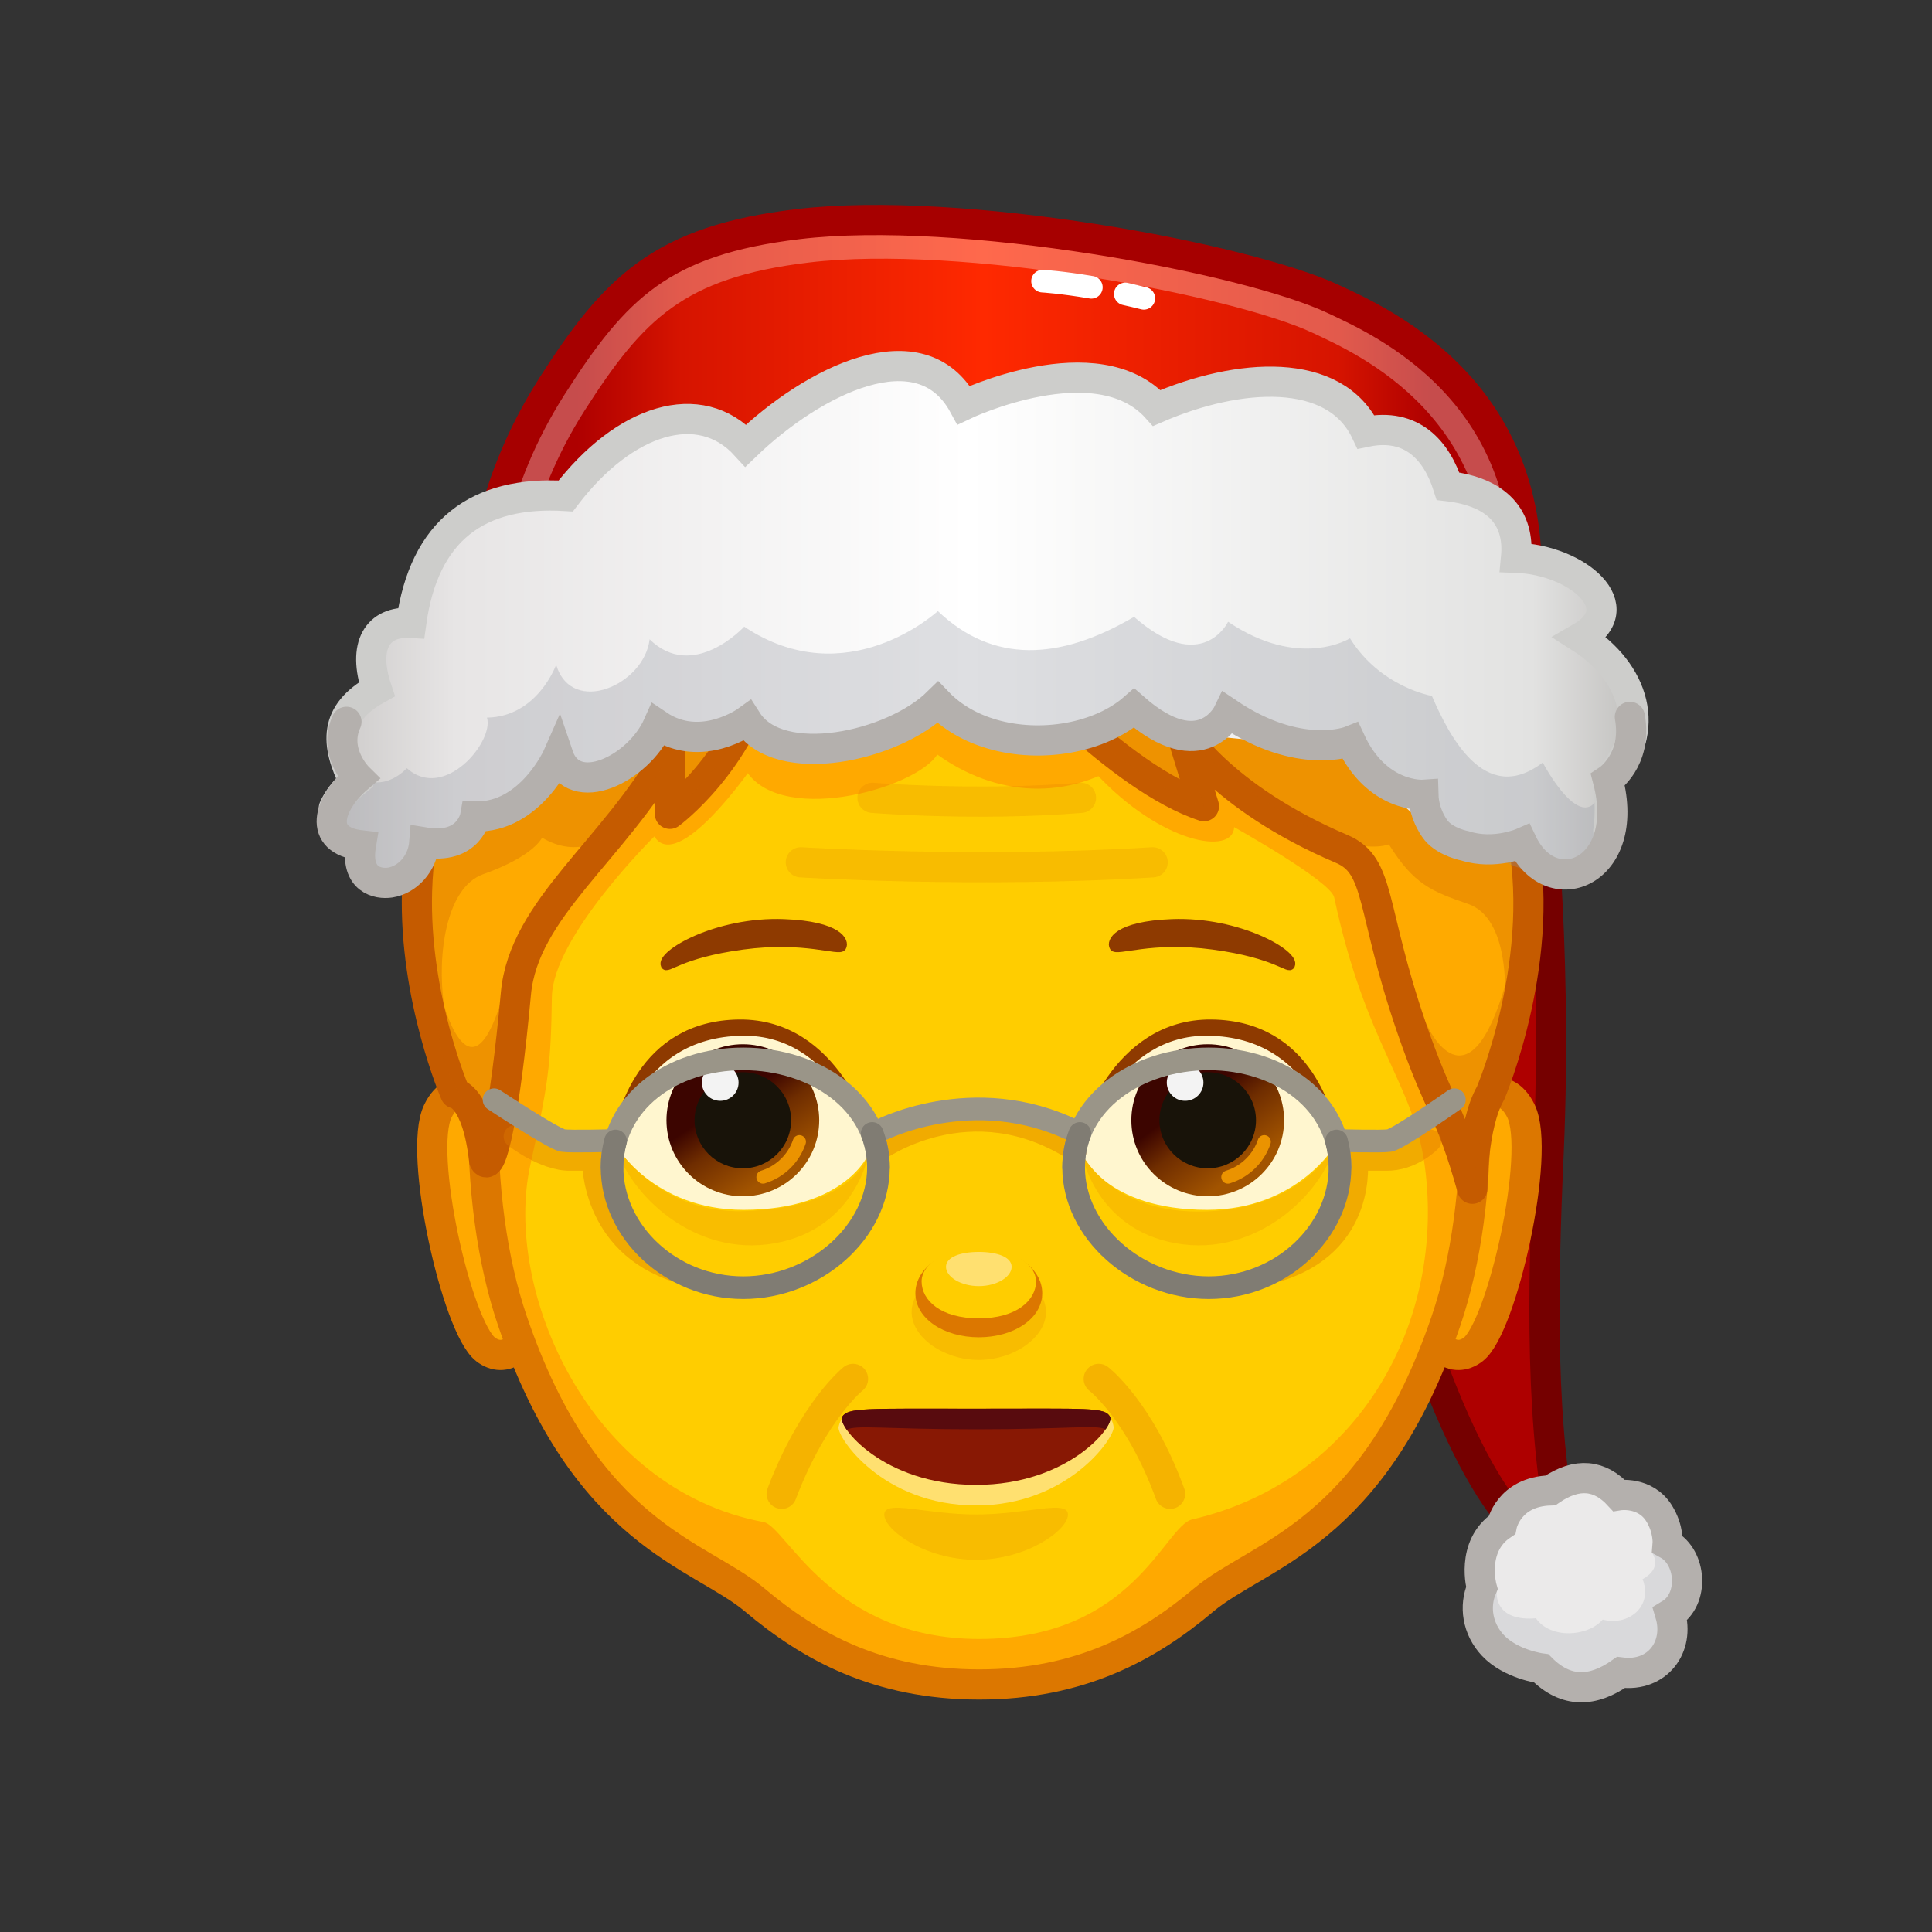 <svg xmlns="http://www.w3.org/2000/svg" viewBox="0 0 512 512" width="512" height="512" style="width: 100%; height: 100%; transform: translate3d(0,0,0);" preserveAspectRatio="xMidYMid meet"><rect x="0" y="0" width="512" height="512" fill="#333333" stroke="none"/><defs><clipPath id="__lottie_element_9924"><rect width="512" height="512" x="0" y="0"></rect></clipPath><linearGradient id="__lottie_element_9933" spreadMethod="pad" gradientUnits="userSpaceOnUse" x1="-131" y1="-149" x2="145.272" y2="-149"><stop offset="9%" stop-color="rgb(174,0,0)"></stop><stop offset="19%" stop-color="rgb(214,20,0)"></stop><stop offset="48%" stop-color="rgb(255,41,0)"></stop><stop offset="82%" stop-color="rgb(214,20,0)"></stop><stop offset="91%" stop-color="rgb(174,0,0)"></stop></linearGradient><linearGradient id="__lottie_element_9934" spreadMethod="pad" gradientUnits="userSpaceOnUse" x1="-169" y1="-89" x2="170.984" y2="-89"><stop offset="0%" stop-color="rgb(206,204,203)"></stop><stop offset="9%" stop-color="rgb(231,229,229)"></stop><stop offset="49%" stop-color="rgb(255,255,255)"></stop><stop offset="93%" stop-color="rgb(226,226,225)"></stop><stop offset="100%" stop-color="rgb(198,197,195)"></stop></linearGradient><linearGradient id="__lottie_element_9941" spreadMethod="pad" gradientUnits="userSpaceOnUse" x1="-60.534" y1="35" x2="-48.227" y2="53.731"><stop offset="0%" stop-color="rgb(60,5,0)"></stop><stop offset="38%" stop-color="rgb(111,45,0)"></stop><stop offset="100%" stop-color="rgb(162,84,0)"></stop></linearGradient><linearGradient id="__lottie_element_9942" spreadMethod="pad" gradientUnits="userSpaceOnUse" x1="62.841" y1="34.125" x2="76.148" y2="52.356"><stop offset="0%" stop-color="rgb(60,5,0)"></stop><stop offset="38%" stop-color="rgb(111,45,0)"></stop><stop offset="100%" stop-color="rgb(162,84,0)"></stop></linearGradient></defs><g clip-path="url(#__lottie_element_9924)"><g style="display: block;" transform="matrix(1,0,0,1,260.678,268.353)" opacity="1"><g opacity="1" transform="matrix(1,0,0,1,0,0)"><path fill="rgb(174,0,0)" fill-opacity="1" d=" M146.414,-66.715 C146.414,-66.715 152.258,-20.074 149.715,37.368 C148.132,73.13 147.287,110.969 154.258,141.75 C154.258,141.75 142.25,147 125.025,108.627 C106.083,66.428 93.689,1.456 102.541,-38.035 C111.393,-77.526 146.414,-66.715 146.414,-66.715z"></path><path stroke-linecap="round" stroke-linejoin="round" fill-opacity="0" stroke="rgb(117,0,0)" stroke-opacity="1" stroke-width="8" d=" M146.414,-66.715 C146.414,-66.715 152.258,-20.074 149.715,37.368 C148.132,73.13 147.287,110.969 154.258,141.75 C154.258,141.75 142.25,147 125.025,108.627 C106.083,66.428 93.689,1.456 102.541,-38.035 C111.393,-77.526 146.414,-66.715 146.414,-66.715z"></path></g></g><g style="display: block;" transform="matrix(1,0,0,1,260.678,268.353)" opacity="1"><g opacity="1" transform="matrix(1,0,0,1,0,0)"><path fill="rgb(235,234,234)" fill-opacity="1" d=" M162.477,122.536 C178.833,125.5 187.582,138.098 186.513,151.966 C185.444,165.834 176.562,177.521 156.531,177.661 C136.5,177.801 126.167,159.834 131.983,143.45 C135.268,134.198 146.121,119.572 162.477,122.536z"></path></g><g opacity="0.2" transform="matrix(1,0,0,1,0,0)"><path fill="rgb(144,148,158)" fill-opacity="1" d=" M131.532,146.148 C131.792,149.598 135.952,152.828 135.952,152.828 C135.373,162.089 146.332,160.488 146.332,160.488 C150.25,166.083 160.083,165.416 164.072,160.848 C170.583,162.666 177.5,157.583 174.622,150.138 C174.622,150.138 179.958,147.572 177.192,143.278 C177.192,143.278 179.822,134.208 179.822,134.208 C209,189.625 114.25,188 131.532,146.148z"></path></g><g opacity="1" transform="matrix(1,0,0,1,0,0)"><path stroke-linecap="butt" stroke-linejoin="miter" fill-opacity="0" stroke-miterlimit="10" stroke="rgb(180,176,173)" stroke-opacity="1" stroke-width="8" d=" M150.189,126.622 C157.365,121.709 163.331,122.509 168.322,127.912 C168.322,127.912 175.311,126.76 179.012,132.718 C181.609,136.899 181.261,140.889 181.261,140.889 C187.625,144.375 188.375,155.482 181.935,159.382 C184.5,168 178.625,176.125 168.896,174.865 C161.474,180.106 154.384,180.425 147.763,173.79 C147.763,173.79 139.697,172.752 134.949,167.694 C130.763,163.235 130.003,157.238 132.026,152.499 C132.026,152.499 128.901,141.472 137.334,135.794 C137.334,135.794 139.078,126.954 150.189,126.622z"></path></g></g><g style="display: block;" transform="matrix(1,0,0,1,254.178,255.853)" opacity="1"><g opacity="1" transform="matrix(1,0,0,1,0,0)"><path fill="rgb(255,169,0)" fill-opacity="1" d=" M-125.999,35.899 C-125.999,35.899 -133.603,29.304 -138.137,38.6 C-143.538,49.672 -133.088,95.864 -125.508,101.738 C-115.406,109.565 -101.244,86.29 -125.999,35.899z"></path><path stroke-linecap="round" stroke-linejoin="round" fill-opacity="0" stroke="rgb(220,119,0)" stroke-opacity="1" stroke-width="8" d=" M-125.999,35.899 C-125.999,35.899 -133.603,29.304 -138.137,38.6 C-143.538,49.672 -133.088,95.864 -125.508,101.738 C-115.406,109.565 -101.244,86.29 -125.999,35.899z"></path></g><g opacity="1" transform="matrix(1,0,0,1,0,0)"><path fill="rgb(255,169,0)" fill-opacity="1" d=" M136.762,35.899 C136.762,35.899 144.367,29.304 148.901,38.6 C154.302,49.672 143.851,95.864 136.271,101.738 C126.169,109.565 112.007,86.29 136.762,35.899z"></path><path stroke-linecap="round" stroke-linejoin="round" fill-opacity="0" stroke="rgb(220,119,0)" stroke-opacity="1" stroke-width="8" d=" M136.762,35.899 C136.762,35.899 144.367,29.304 148.901,38.6 C154.302,49.672 143.851,95.864 136.271,101.738 C126.169,109.565 112.007,86.29 136.762,35.899z"></path></g></g><g style="display: block;" transform="matrix(1,0,0,1,254.178,255.853)" opacity="1"><g opacity="1" transform="matrix(1,0,0,1,0,0)"><path fill="rgb(255,205,0)" fill-opacity="1" d=" M5.321,-105.935 C-123.355,-105.935 -139.381,32.388 -118.429,94.061 C-99.053,151.095 -68.686,155.898 -54.136,168.175 C-39.586,180.452 -21.49,190.546 5.321,190.546 C32.132,190.546 50.229,180.452 64.779,168.175 C79.329,155.898 109.695,151.095 129.071,94.061 C150.023,32.388 133.997,-105.935 5.321,-105.935z"></path></g><g opacity="1" transform="matrix(1,0,0,1,0,0)"><path fill="rgb(255,169,0)" fill-opacity="1" d=" M47.494,-100.158 C36.844,-102.012 17.603,-70.99 36.243,-50.881 C53.435,-32.333 72.572,-29.026 72.886,-36.654 C72.886,-36.654 98.483,-22.349 99.395,-18.048 C107.671,20.975 120.342,31.07 123.364,52.872 C129.074,94.062 106.285,136.444 61.757,146.813 C54.382,148.53 46.3,178.489 5.321,178.489 C-33.877,178.489 -45.822,148.629 -51.812,147.509 C-98.338,138.813 -120.906,85.74 -113.636,52.872 C-108.883,31.381 -108.189,26.705 -107.926,8.362 C-107.696,-7.63 -80.766,-34.188 -80.766,-34.188 C-74.583,-24.202 -55.14,-52.164 -55.14,-52.164 C-25.589,-66.285 -25.696,-82.737 -37.096,-100.078 C-126.736,-73.148 -136.816,39.962 -118.426,94.062 C-99.056,151.092 -68.686,155.902 -54.136,168.172 C-39.586,180.452 -21.486,190.542 5.324,190.542 C32.134,190.542 50.224,180.452 64.774,168.172 C79.324,155.902 109.694,151.092 129.074,94.062 C147.474,39.912 137.354,-73.358 47.494,-100.158z"></path></g><g opacity="1" transform="matrix(1,0,0,1,0,0)"><path fill="rgb(255,169,0)" fill-opacity="1" d=" M121.464,-38.338 C118.684,-38.248 110.094,-38.958 103.424,-49.668 C103.424,-49.668 90.114,-41.258 71.134,-54.048 C69.444,-50.528 63.224,-40.438 46.204,-55.368 C28.465,-42.777 9.209,-45.149 -5.786,-55.898 C-11.66,-46.625 -48.909,-36.456 -57.116,-52.758 C-57.116,-52.758 -68.486,-43.198 -79.926,-50.898 C-79.926,-50.898 -89.785,-34.125 -111.776,-36.168 C-104.785,-120.897 57.882,-159 121.464,-38.338z"></path></g><g opacity="1" transform="matrix(1,0,0,1,0,0)"><path stroke-linecap="round" stroke-linejoin="round" fill-opacity="0" stroke="rgb(220,119,0)" stroke-opacity="1" stroke-width="8" d=" M5.321,-105.935 C-123.355,-105.935 -139.381,32.388 -118.429,94.061 C-99.053,151.095 -68.686,155.898 -54.136,168.175 C-39.586,180.452 -21.49,190.546 5.321,190.546 C32.132,190.546 50.229,180.452 64.779,168.175 C79.329,155.898 109.695,151.095 129.071,94.061 C150.023,32.388 133.997,-105.935 5.321,-105.935z"></path></g><g opacity="0.2" transform="matrix(1,0,0,1,0,0)"><path stroke-linecap="round" stroke-linejoin="round" fill-opacity="0" stroke="rgb(220,119,0)" stroke-opacity="1" stroke-width="8" d=" M-41.951,-27.332 C-41.951,-27.332 4.669,-24.422 51.289,-27.332"></path></g><g opacity="0.2" transform="matrix(1,0,0,1,0,0)"><path stroke-linecap="round" stroke-linejoin="round" fill-opacity="0" stroke="rgb(220,119,0)" stroke-opacity="1" stroke-width="8" d=" M-22.952,-44.423 C-22.952,-44.423 4.669,-42.164 32.289,-44.423"></path></g></g><g style="display: block;" transform="matrix(1,0,0,1,254.049,256.649)" opacity="1"><g opacity="0.2" transform="matrix(1,0,0,1,0,0)"><path fill="rgb(220,119,0)" fill-opacity="1" d=" M23.151,91.057 C23.151,97.774 14.628,103.747 5.346,103.747 C-3.936,103.747 -12.46,97.774 -12.46,91.057 C-12.46,84.34 -3.936,78.181 5.346,78.181 C14.628,78.181 23.151,84.34 23.151,91.057z"></path></g><g opacity="1" transform="matrix(1,0,0,1,0,0)"><path fill="rgb(220,119,0)" fill-opacity="1" d=" M22.151,86.057 C22.151,92.774 14.628,97.747 5.346,97.747 C-3.936,97.747 -11.46,92.774 -11.46,86.057 C-11.46,79.34 -3.936,74.181 5.346,74.181 C14.628,74.181 22.151,79.34 22.151,86.057z"></path></g><g opacity="1" transform="matrix(1,0,0,1,0,0)"><path fill="rgb(255,205,0)" fill-opacity="1" d=" M20.503,82.946 C20.503,87.947 15.34,92.727 5.346,92.727 C-4.784,92.727 -9.812,87.947 -9.812,82.946 C-9.812,77.945 -2.683,73.985 5.346,73.985 C13.375,73.985 20.503,77.945 20.503,82.946z"></path></g><g opacity="1" transform="matrix(1,0,0,1,0,0)"><path fill="rgb(255,224,112)" fill-opacity="1" d=" M14.042,79.079 C14.042,81.711 10.149,84.187 5.346,84.187 C0.543,84.187 -3.351,81.711 -3.351,79.079 C-3.351,76.447 0.543,75.126 5.346,75.126 C10.149,75.126 14.042,76.447 14.042,79.079z"></path></g></g><g style="display: block;" transform="matrix(1,0,0,1,254.178,255.853)" opacity="1"><g opacity="1" transform="matrix(1,0,0,1,0,0)"><path fill="rgb(255,170,0)" fill-opacity="1" d=" M-125.861,51.713 C-123.976,55.182 -120.419,39.549 -117.458,7.432 C-115.381,-15.096 -91.529,-30.399 -76.652,-56.753 C-76.652,-56.753 -76.652,-40.176 -76.652,-40.176 C-76.652,-40.176 -58.074,-53.778 -51.698,-78.857 C-51.698,-78.857 -26.181,-89.601 13.424,-82.117 C13.424,-82.117 42.115,-49.684 64.88,-42.2 C64.88,-42.2 58.643,-62.47 58.643,-62.47 C58.643,-62.47 68.803,-44.756 101.433,-30.858 C111.799,-26.443 108.967,-15.253 119.894,16.493 C127.593,38.862 129.889,37.373 135.998,59.18 C135.998,59.18 135.954,42.306 140.845,33.829 C140.845,33.829 156.463,-2.79 148.729,-36.555 C123.315,-147.5 -139.628,-156.967 -143.658,-19.741 C-144.488,8.525 -133.518,33.924 -133.518,33.924 C-133.518,33.924 -127.766,34.617 -125.861,51.713z"></path><path stroke-linecap="round" stroke-linejoin="round" fill-opacity="0" stroke="rgb(197,91,0)" stroke-opacity="1" stroke-width="8" d=" M-125.861,51.713 C-123.976,55.182 -120.419,39.549 -117.458,7.432 C-115.381,-15.096 -91.529,-30.399 -76.652,-56.753 C-76.652,-56.753 -76.652,-40.176 -76.652,-40.176 C-76.652,-40.176 -58.074,-53.778 -51.698,-78.857 C-51.698,-78.857 -26.181,-89.601 13.424,-82.117 C13.424,-82.117 42.115,-49.684 64.88,-42.2 C64.88,-42.2 58.643,-62.47 58.643,-62.47 C58.643,-62.47 68.803,-44.756 101.433,-30.858 C111.799,-26.443 108.967,-15.253 119.894,16.493 C127.593,38.862 129.889,37.373 135.998,59.18 C135.998,59.18 135.954,42.306 140.845,33.829 C140.845,33.829 156.463,-2.79 148.729,-36.555 C123.315,-147.5 -139.628,-156.967 -143.658,-19.741 C-144.488,8.525 -133.518,33.924 -133.518,33.924 C-133.518,33.924 -127.766,34.617 -125.861,51.713z"></path></g><g opacity="0.3" transform="matrix(1,0,0,1,0,0)"><path fill="rgb(197,91,0)" fill-opacity="1" d=" M-125.866,51.712 C-127.766,34.612 -141.534,28.667 -137.102,8.602 C-137.102,8.602 -129.961,37.059 -121.466,9.782 C-121.466,9.782 -124.166,54.842 -125.866,51.712z"></path></g><g opacity="0.3" transform="matrix(1,0,0,1,0,0)"><path fill="rgb(197,91,0)" fill-opacity="1" d=" M135.994,59.172 C124.533,41.591 121.679,16.444 124.125,16.078 C124.125,16.078 134.888,39.821 144.962,4.384 C145.896,1.097 135.994,58.642 135.994,59.172z"></path></g><g opacity="0.3" transform="matrix(1,0,0,1,0,0)"><path fill="rgb(197,91,0)" fill-opacity="1" d=" M144.644,8.602 C144.634,8.072 145.996,-12.485 134.884,-16.298 C125.205,-19.619 120.485,-21.497 113.896,-32.072 C98.591,-27.332 66.6,-53.018 58.654,-62.448 C58.654,-62.448 64.884,-42.198 64.884,-42.198 C42.114,-49.688 13.424,-82.118 13.424,-82.118 C-26.186,-89.598 -51.696,-78.858 -51.696,-78.858 C-58.076,-53.778 -76.656,-40.178 -76.656,-40.178 C-76.656,-40.178 -76.656,-56.758 -76.656,-56.758 C-79.406,-51.888 -91.632,-22.75 -110.536,-33.858 C-110.536,-33.858 -112.587,-28.999 -126.146,-24.168 C-135.879,-20.701 -138.473,-2.921 -136.48,10.75 C-158.284,-44.423 -125.396,-120.898 -8.856,-120.898 C107.684,-120.898 163.715,-60.5 144.644,8.602z"></path></g></g><g style="display: block;" transform="matrix(1,0,0,1,253.832,257.059)" opacity="1"><g opacity="1" transform="matrix(1,0,0,1,0,0)"><path fill="rgb(255,246,207)" fill-opacity="1" d=" M-23.609,48.688 C-23.609,48.688 -28.526,16.075 -55.107,16.078 C-79.908,16.08 -90.818,39.683 -90.818,46.309 C-90.818,46.309 -80.837,63.585 -56.76,63.564 C-29.634,63.54 -23.609,48.688 -23.609,48.688z"></path></g><g opacity="1" transform="matrix(1,0,0,1,0,0)"><g opacity="1" transform="matrix(1,0,0,1,0,0)"><path fill="url(#__lottie_element_9941)" fill-opacity="1" d=" M-36.732,39.821 C-36.732,50.948 -45.794,59.967 -56.972,59.967 C-68.15,59.967 -77.212,50.948 -77.212,39.821 C-77.212,28.695 -68.15,19.674 -56.972,19.674 C-45.794,19.674 -36.732,28.695 -36.732,39.821z"></path></g><g opacity="1" transform="matrix(1,0,0,1,0,0)"><path fill="rgb(24,19,9)" fill-opacity="1" d=" M-44.18,39.821 C-44.18,46.853 -49.907,52.553 -56.972,52.553 C-64.037,52.553 -69.764,46.853 -69.764,39.821 C-69.764,32.789 -64.037,27.088 -56.972,27.088 C-49.907,27.088 -44.18,32.789 -44.18,39.821z"></path></g><g opacity="1" transform="matrix(1,0,0,1,0,0)"><path fill="rgb(243,243,243)" fill-opacity="1" d=" M-58.106,29.836 C-58.106,32.506 -60.28,34.671 -62.963,34.671 C-65.646,34.671 -67.821,32.506 -67.821,29.836 C-67.821,27.165 -65.646,25.001 -62.963,25.001 C-60.28,25.001 -58.106,27.165 -58.106,29.836z"></path></g><g opacity="1" transform="matrix(1,0,0,1,0,0)"><path stroke-linecap="round" stroke-linejoin="round" fill-opacity="0" stroke="rgb(235,147,0)" stroke-opacity="1" stroke-width="3.5" d=" M-41.995,45.512 C-43.499,49.974 -47.098,53.48 -51.629,54.871"></path></g></g><g opacity="1" transform="matrix(1,0,0,1,0,0)"><path fill="rgb(249,189,0)" fill-opacity="1" d=" M-23.609,48.688 C-23.609,48.688 -27.019,68.583 -48.502,72.42 C-69.985,76.257 -87.231,59.271 -90.818,46.309 C-90.818,46.309 -79.833,64.567 -56.827,63.909 C-26.905,63.054 -23.609,48.688 -23.609,48.688z"></path></g><g opacity="1" transform="matrix(1,0,0,1,0,0)"><path fill="rgb(255,205,0)" fill-opacity="1" d=" M-57.582,5.942 C-84.082,5.942 -99.332,27.942 -93.582,44.442 C-91.582,36.692 -85.08,12.127 -58.082,11.692 C-27.082,11.192 -21.582,43.942 -20.082,46.442 C-15.332,29.442 -31.082,5.942 -57.582,5.942z"></path></g><g opacity="1" transform="matrix(1,0,0,1,0,0)"><path fill="rgb(142,58,0)" fill-opacity="1" d=" M-23.872,44.098 C-23.872,44.098 -31.928,13.848 -57.962,14.121 C-83.996,14.394 -89.772,38.961 -90.818,46.309 C-90.818,46.309 -86.63,16.752 -56.962,16.419 C-32.392,16.144 -23.872,44.098 -23.872,44.098z"></path><path stroke-linecap="round" stroke-linejoin="round" fill-opacity="0" stroke="rgb(142,58,0)" stroke-opacity="1" stroke-width="2" d=" M-23.872,44.098 C-23.872,44.098 -31.928,13.848 -57.962,14.121 C-83.996,14.394 -89.772,38.961 -90.818,46.309 C-90.818,46.309 -86.63,16.752 -56.962,16.419 C-32.392,16.144 -23.872,44.098 -23.872,44.098z"></path></g><g opacity="1" transform="matrix(1,0,0,1,0,0)"><path fill="rgb(255,246,207)" fill-opacity="1" d=" M32.864,48.688 C32.864,48.688 37.782,16.075 64.363,16.078 C89.164,16.08 100.073,39.683 100.073,46.309 C100.073,46.309 90.093,63.585 66.016,63.564 C38.89,63.54 32.864,48.688 32.864,48.688z"></path></g><g opacity="1" transform="matrix(1,0,0,1,0,0)"><g opacity="1" transform="matrix(1,0,0,1,0,0)"><path fill="url(#__lottie_element_9942)" fill-opacity="1" d=" M86.467,39.821 C86.467,50.948 77.405,59.967 66.227,59.967 C55.049,59.967 45.987,50.948 45.987,39.821 C45.987,28.695 55.049,19.674 66.227,19.674 C77.405,19.674 86.467,28.695 86.467,39.821z"></path></g><g opacity="1" transform="matrix(1,0,0,1,0,0)"><path fill="rgb(24,19,9)" fill-opacity="1" d=" M79.019,39.821 C79.019,46.853 73.292,52.553 66.227,52.553 C59.162,52.553 53.436,46.853 53.436,39.821 C53.436,32.789 59.162,27.088 66.227,27.088 C73.292,27.088 79.019,32.789 79.019,39.821z"></path></g><g opacity="1" transform="matrix(1,0,0,1,0,0)"><path fill="rgb(243,243,243)" fill-opacity="1" d=" M65.094,29.836 C65.094,32.506 62.919,34.671 60.236,34.671 C57.553,34.671 55.379,32.506 55.379,29.836 C55.379,27.165 57.553,25.001 60.236,25.001 C62.919,25.001 65.094,27.165 65.094,29.836z"></path></g><g opacity="1" transform="matrix(1,0,0,1,0,0)"><path stroke-linecap="round" stroke-linejoin="round" fill-opacity="0" stroke="rgb(235,147,0)" stroke-opacity="1" stroke-width="3.5" d=" M81.205,45.512 C79.701,49.974 76.102,53.48 71.571,54.871"></path></g></g><g opacity="1" transform="matrix(1,0,0,1,0,0)"><path fill="rgb(249,189,0)" fill-opacity="1" d=" M32.864,48.688 C32.864,48.688 36.274,68.583 57.757,72.42 C79.24,76.257 96.486,59.271 100.073,46.309 C100.073,46.309 92.093,62.97 65.914,63.974 C40.667,64.942 32.864,48.688 32.864,48.688z"></path></g><g opacity="1" transform="matrix(1,0,0,1,123.5,0)"><path fill="rgb(255,205,0)" fill-opacity="1" d=" M-57.582,5.942 C-84.082,5.942 -99.332,27.942 -93.582,44.442 C-91.582,36.692 -85.08,12.127 -58.082,11.692 C-27.082,11.192 -21.582,43.942 -20.082,46.442 C-15.332,29.442 -31.082,5.942 -57.582,5.942z"></path></g><g opacity="1" transform="matrix(1,0,0,1,0,0)"><path fill="rgb(142,58,0)" fill-opacity="1" d=" M33.128,44.098 C33.128,44.098 41.184,13.848 67.218,14.121 C93.252,14.394 99.027,38.961 100.073,46.309 C100.073,46.309 95.886,16.752 66.218,16.419 C41.648,16.144 33.128,44.098 33.128,44.098z"></path><path stroke-linecap="round" stroke-linejoin="round" fill-opacity="0" stroke="rgb(142,58,0)" stroke-opacity="1" stroke-width="2" d=" M33.128,44.098 C33.128,44.098 41.184,13.848 67.218,14.121 C93.252,14.394 99.027,38.961 100.073,46.309 C100.073,46.309 95.886,16.752 66.218,16.419 C41.648,16.144 33.128,44.098 33.128,44.098z"></path></g></g><g style="display: block;" transform="matrix(1,0,0,1,253.832,257.058)" opacity="1"><g opacity="0.2" transform="matrix(1,0,0,1,0,0)"><path fill="rgb(220,119,0)" fill-opacity="1" d=" M29.184,144.336 C29.184,148.422 18.287,156.297 4.846,156.297 C-8.595,156.297 -19.491,148.422 -19.491,144.336 C-19.491,140.25 -8.595,144.295 4.846,144.295 C18.287,144.295 29.184,140.25 29.184,144.336z"></path></g><g opacity="0.3" transform="matrix(1,0,0,1,0,0)"><path stroke-linecap="round" stroke-linejoin="round" fill-opacity="0" stroke="rgb(220,119,0)" stroke-opacity="1" stroke-width="8" d=" M-27.771,108.361 C-27.771,108.361 -38.29,116.737 -46.685,138.813"></path></g><g opacity="0.3" transform="matrix(1,0,0,1,0,0)"><path stroke-linecap="round" stroke-linejoin="round" fill-opacity="0" stroke="rgb(220,119,0)" stroke-opacity="1" stroke-width="8" d=" M37.343,108.361 C37.343,108.361 48.224,116.737 56.257,138.813"></path></g><g opacity="1" transform="matrix(1,0,0,1,0,0)"><g opacity="1" transform="matrix(1,0,0,1,0,0)"><path fill="rgb(255,224,112)" fill-opacity="1" d=" M41.293,121.104 C40.45,115.214 35.132,117.152 4.846,117.152 C-24.711,117.152 -30.248,114.844 -31.6,121.104 C-32.141,123.608 -20.093,141.899 4.84,141.899 C29.35,141.899 41.671,123.746 41.293,121.104z"></path></g><g opacity="1" transform="matrix(1,0,0,1,0,0)"><path fill="rgb(136,24,4)" fill-opacity="1" d=" M40.359,118.43 C38.959,115.842 35.132,116.262 4.846,116.262 C-24.711,116.262 -29.098,115.931 -30.666,118.43 C-32.042,120.623 -20.093,136.444 4.84,136.444 C29.35,136.444 41.64,120.8 40.359,118.43z"></path></g><g opacity="1" transform="matrix(1,0,0,1,0,0)"><path fill="rgb(88,11,14)" fill-opacity="1" d=" M39.161,121.726 C36.601,120.443 29.482,121.72 4.848,121.72 C-19.515,121.72 -26.773,120.497 -29.454,121.816 C-30.584,120.194 -30.988,118.937 -30.669,118.43 C-29.1,115.935 -24.709,116.264 4.848,116.264 C35.134,116.264 38.955,115.846 40.356,118.43 C40.646,118.965 40.245,120.176 39.161,121.726z"></path></g></g></g><g style="display: block;" transform="matrix(1,0,0,1,253.832,257.059)" opacity="1"><g opacity="0.4" transform="matrix(1,0,0,1,0,0)"><g opacity="1" transform="matrix(1,0,0,1,0,0)"><path stroke-linecap="round" stroke-linejoin="round" fill-opacity="0" stroke="rgb(220,119,0)" stroke-opacity="1" stroke-width="6" d=" M-21.248,47.812 C-21.248,47.812 3.313,29.835 31.199,47.812"></path></g><g opacity="1" transform="matrix(1,0,0,1,0,0)"><g opacity="1" transform="matrix(1,0,0,1,0,0)"><path stroke-linecap="round" stroke-linejoin="round" fill-opacity="0" stroke="rgb(220,119,0)" stroke-opacity="1" stroke-width="6" d=" M-117.37,44.112 C-117.37,44.112 -109.514,50.328 -102.667,50.192 C-102.667,50.192 -96.593,50.191 -96.593,50.191 C-96.593,50.191 -97.231,72.601 -74.1,79.871"></path></g></g><g opacity="1" transform="matrix(1,0,0,1,0,0)"><g opacity="1" transform="matrix(1,0,0,1,0,0)"><path stroke-linecap="round" stroke-linejoin="round" fill-opacity="0" stroke="rgb(220,119,0)" stroke-opacity="1" stroke-width="6" d=" M83.793,79.871 C108.591,72.972 105.615,50.191 105.615,50.191 C105.615,50.191 113.466,50.191 113.466,50.191 C120.313,50.328 125.129,45.286 125.129,45.286"></path></g></g></g><g opacity="1" transform="matrix(1,0,0,1,0,0)"><g opacity="1" transform="matrix(1,0,0,1,0,0)"><path stroke-linecap="round" stroke-linejoin="round" fill-opacity="0" stroke="rgb(154,149,136)" stroke-opacity="1" stroke-width="6" d=" M-21.248,42.812 C-21.248,42.812 3.993,29.335 31.199,42.812"></path></g><g opacity="1" transform="matrix(1,0,0,1,0,0)"><path stroke-linecap="round" stroke-linejoin="round" fill-opacity="0" stroke="rgb(154,149,136)" stroke-opacity="1" stroke-width="6" d=" M-91.386,45.192 C-91.386,45.192 -102.715,45.512 -104.667,45.192 C-107.153,44.784 -122.904,34.378 -122.904,34.378"></path></g><g opacity="1" transform="matrix(1,0,0,1,0,0)"><path stroke-linecap="round" stroke-linejoin="round" fill-opacity="0" stroke="rgb(154,149,136)" stroke-opacity="1" stroke-width="6" d=" M101.073,45.192 C101.073,45.192 112.403,45.512 114.355,45.192 C116.841,44.784 131.592,34.378 131.592,34.378"></path></g><g opacity="1" transform="matrix(1,0,0,1,0,0)"><g opacity="1" transform="matrix(1,0,0,1,0,0)"><path stroke-linecap="round" stroke-linejoin="round" fill-opacity="0" stroke="rgb(154,149,136)" stroke-opacity="1" stroke-width="6" d=" M-91.632,52.293 C-91.632,35.26 -76.065,23.558 -56.864,23.558 C-37.663,23.558 -21.034,35.26 -21.034,52.293"></path></g><g opacity="1" transform="matrix(1,0,0,1,0,0)"><path stroke-linecap="round" stroke-linejoin="round" fill-opacity="0" stroke="rgb(128,124,115)" stroke-opacity="1" stroke-width="6" d=" M-22.695,43.316 C-21.618,46.093 -21.034,49.099 -21.034,52.293 C-21.034,69.326 -37.663,84.187 -56.864,84.187 C-76.065,84.187 -91.632,69.326 -91.632,52.293 C-91.632,49.852 -91.312,47.52 -90.707,45.316"></path></g></g><g opacity="1" transform="matrix(1,0,0,1,0,0)"><g opacity="1" transform="matrix(1,0,0,1,0,0)"><path stroke-linecap="round" stroke-linejoin="round" fill-opacity="0" stroke="rgb(154,149,136)" stroke-opacity="1" stroke-width="6" d=" M101.284,52.293 C101.284,35.26 85.718,23.558 66.517,23.558 C47.316,23.558 30.687,35.26 30.687,52.293"></path></g><g opacity="1" transform="matrix(1,0,0,1,0,0)"><path stroke-linecap="round" stroke-linejoin="round" fill-opacity="0" stroke="rgb(128,124,115)" stroke-opacity="1" stroke-width="6" d=" M32.348,43.316 C31.271,46.093 30.687,49.099 30.687,52.293 C30.687,69.326 47.316,84.187 66.517,84.187 C85.718,84.187 101.284,69.326 101.284,52.293 C101.284,49.852 100.965,47.52 100.36,45.316"></path></g></g></g></g><g style="display: block;" transform="matrix(1,0,0,1,253.832,257.059)" opacity="1"><g opacity="1" transform="matrix(1,0,0,1,0,0)"><path fill="rgb(142,58,0)" fill-opacity="1" d=" M88.344,-1.236 C89.768,-4.227 74.594,-13.161 56.745,-12.484 C42.048,-11.927 40.311,-7.494 41.22,-6.04 C42.129,-4.586 51.027,-8.652 67.674,-6.403 C84.662,-4.108 87.647,0.227 88.344,-1.236z"></path><path stroke-linecap="round" stroke-linejoin="round" fill-opacity="0" stroke="rgb(142,58,0)" stroke-opacity="1" stroke-width="2" d=" M88.344,-1.236 C89.768,-4.227 74.594,-13.161 56.745,-12.484 C42.048,-11.927 40.311,-7.494 41.22,-6.04 C42.129,-4.586 51.027,-8.652 67.674,-6.403 C84.662,-4.108 87.647,0.227 88.344,-1.236z"></path></g><g opacity="1" transform="matrix(1,0,0,1,0,0)"><path fill="rgb(142,58,0)" fill-opacity="1" d=" M-77.704,-1.236 C-79.128,-4.227 -63.954,-13.161 -46.105,-12.484 C-31.409,-11.927 -29.672,-7.494 -30.581,-6.04 C-31.49,-4.586 -40.387,-8.652 -57.034,-6.403 C-74.022,-4.108 -77.007,0.227 -77.704,-1.236z"></path><path stroke-linecap="round" stroke-linejoin="round" fill-opacity="0" stroke="rgb(142,58,0)" stroke-opacity="1" stroke-width="2" d=" M-77.704,-1.236 C-79.128,-4.227 -63.954,-13.161 -46.105,-12.484 C-31.409,-11.927 -29.672,-7.494 -30.581,-6.04 C-31.49,-4.586 -40.387,-8.652 -57.034,-6.403 C-74.022,-4.108 -77.007,0.227 -77.704,-1.236z"></path></g></g><g style="display: block;" transform="matrix(1,0,0,1,259,258)" opacity="1"><g opacity="1" transform="matrix(1,0,0,1,0,0)"><g opacity="1" transform="matrix(1,0,0,1,0,0)"><path fill="url(#__lottie_element_9933)" fill-opacity="1" d=" M-130.692,-105.938 C-130.692,-105.938 -129.484,-129.384 -112.737,-155.62 C-95.99,-181.856 -83.668,-194.287 -47.493,-198.603 C-4.558,-203.726 71.156,-189.634 94.364,-178.74 C106.89,-172.86 150.278,-153.938 145.163,-97.482 C145.163,-97.482 -130.692,-105.938 -130.692,-105.938z"></path></g><g opacity="0.3" transform="matrix(1,0,0,1,0,0)"><path stroke-linecap="round" stroke-linejoin="round" fill-opacity="0" stroke="rgb(255,255,255)" stroke-opacity="1" stroke-width="8" d=" M-124.633,-103.808 C-124.633,-103.808 -123.477,-126.225 -107.465,-151.311 C-91.453,-176.397 -79.671,-188.282 -45.083,-192.409 C-4.032,-197.307 68.362,-183.833 90.552,-173.417 C102.528,-167.795 144.013,-149.703 139.122,-95.723 C139.122,-95.723 -124.633,-103.808 -124.633,-103.808z"></path></g><g opacity="1" transform="matrix(1,0,0,1,0,0)"><path stroke-linecap="round" stroke-linejoin="round" fill-opacity="0" stroke="rgb(166,0,0)" stroke-opacity="1" stroke-width="8" d=" M-130.692,-105.938 C-130.692,-105.938 -129.484,-129.384 -112.737,-155.62 C-95.99,-181.856 -83.668,-194.287 -47.493,-198.603 C-4.558,-203.726 71.156,-189.634 94.364,-178.74 C106.89,-172.86 150.278,-153.938 145.163,-97.482 C145.163,-97.482 -130.692,-105.938 -130.692,-105.938z"></path></g></g><g opacity="1" transform="matrix(1,0,0,1,0,0)"><g opacity="1" transform="matrix(1,0,0,1,0,0)"><path fill="url(#__lottie_element_9934)" fill-opacity="1" d=" M-145.797,-34.623 C-145.797,-34.623 -151.998,-28.875 -155.601,-24.111 C-160.018,-22.944 -164.43,-23.121 -163.354,-33.969 C-172.955,-36.157 -170.649,-43.888 -164.066,-52.306 C-169.462,-64.393 -167.339,-71.969 -159.264,-75.972 C-163.377,-90.59 -159.336,-95.083 -150.649,-93.807 C-147.426,-115.128 -135.886,-128.312 -109.083,-126.565 C-95.536,-146.948 -79.472,-150.375 -61.347,-139.925 C-38.908,-160.022 -6.666,-168 -3.612,-150.643 C-3.612,-150.643 38.862,-162.668 47.561,-149.875 C72.188,-158.666 92.659,-160.09 102.993,-143.551 C113.257,-144.779 120.625,-140.21 124.749,-129.145 C138.447,-126.965 145.039,-121.194 143.262,-111.194 C158.608,-109.209 167.591,-104.093 158.862,-90.263 C174.713,-72.951 176.75,-64.5 166.606,-54.044 C172.372,-33.818 170.75,-32.25 156.594,-26.965 C156.594,-26.965 148,-18 141.923,-34.822 C141.923,-34.822 125.5,-24.5 98.009,-61.132 C98.009,-61.132 48.57,-60.25 41.532,-70.332 C23,-54.75 -3.287,-62.308 -10.458,-71.852 C-31.466,-53.5 -55.154,-61.178 -61.78,-67.724 C-77.25,-65 -112.817,-52.276 -129.325,-41.745 C-129.325,-41.745 -138.5,-37.25 -145.797,-34.623z"></path></g><g opacity="0.3" transform="matrix(1,0,0,1,0,0)"><path fill="rgb(144,148,158)" fill-opacity="1" d=" M150.842,-27.462 C150.842,-27.462 147.762,-24.612 134.672,-32.322 C134.672,-32.322 126.25,-34.75 117.462,-46.612 C117.462,-46.612 106.832,-51.662 98.762,-64.632 C98.762,-64.632 85.452,-56.222 66.462,-69.012 C66.462,-69.012 59.532,-54.542 41.532,-70.332 C23.259,-59.901 5.811,-59.041 -10.458,-71.852 C-23,-58.5 -51,-55 -61.778,-67.722 C-61.778,-67.722 -73.158,-58.162 -84.598,-65.862 C-82,-62.625 -99.834,-45.347 -111.368,-58.862 C-111.368,-58.862 -117.943,-41.812 -131.323,-41.622 C-131.323,-41.622 -148.25,-26.5 -155.599,-24.112 C-162.146,-24.253 -175.75,-43.535 -164.068,-52.302 C-157.148,-47.622 -151.188,-54.422 -151.188,-54.422 C-141.25,-45.5 -128.027,-61.5 -129.947,-67.822 C-116.567,-68.022 -111.618,-81.822 -111.618,-81.822 C-107.417,-68.083 -88.25,-76.5 -86.848,-88.572 C-75.25,-77.25 -61.778,-91.932 -61.778,-91.932 C-34.5,-73.75 -10.458,-96.062 -10.458,-96.062 C4.183,-82.094 21.783,-82.934 41.532,-94.532 C59.532,-78.752 66.462,-93.222 66.462,-93.222 C85.452,-80.422 98.762,-88.842 98.762,-88.842 C106.832,-75.872 120.462,-73.572 120.462,-73.572 C124.75,-63.75 134.25,-44 149.842,-55.922 C149.842,-55.922 160.732,-35.092 165.352,-48.542 C172.375,-35.375 158.75,-21.5 150.842,-27.462z"></path></g><g opacity="1" transform="matrix(1,0,0,1,0,0)"><path stroke-linecap="round" stroke-linejoin="miter" fill-opacity="0" stroke-miterlimit="10" stroke="rgb(205,205,203)" stroke-opacity="1" stroke-width="8" d=" M-170.533,-43.801 C-169.527,-46.169 -167.646,-48.61 -165.066,-50.681 C-170.097,-60.915 -170.687,-68.938 -159.139,-75.347 C-163.022,-86.897 -159,-93.5 -150.024,-92.932 C-146.629,-117.546 -132.359,-127.98 -109.083,-126.565 C-93.5,-147 -73.5,-153.25 -61.347,-139.925 C-43.595,-157 -14.978,-171.57 -3.612,-150.643 C-3.612,-150.643 31.716,-167.5 47.561,-149.875 C69.201,-159.25 94.75,-160.986 102.993,-143.551 C115.202,-146.081 121.777,-138.525 124.749,-129.145 C137.741,-127.616 143.798,-120.885 142.762,-110.194 C159.101,-109.624 173.75,-97 159.862,-89.013 C174,-80 179.25,-64.5 167.174,-51.521 C167.726,-45.75 167.738,-41.109 167.206,-37.734"></path></g><g opacity="1" transform="matrix(1,0,0,1,0,0)"><path stroke-linecap="round" stroke-linejoin="miter" fill-opacity="0" stroke-miterlimit="10" stroke="rgb(180,176,173)" stroke-opacity="1" stroke-width="8" d=" M172.931,-68.014 C175,-56.5 167.106,-51.294 167.106,-51.294 C173.5,-27 152.25,-18.25 144.411,-34.623 C144.411,-34.623 137,-31.375 129.297,-33.822 C129.297,-33.822 124.25,-34.75 121.625,-37.876 C121.625,-37.876 118.375,-41.75 118.216,-47.365 C118.216,-47.365 105.875,-46.5 98.883,-61.632 C98.883,-61.632 85.448,-56.217 66.462,-69.014 C66.462,-69.014 59.532,-54.543 41.535,-70.33 C32.583,-62.462 16.942,-59.643 3.893,-63.457 C-1.572,-65.054 -6.583,-67.815 -10.457,-71.856 C-22.333,-60.166 -52.482,-53.583 -61.03,-66.974 C-61.03,-66.974 -73.157,-58.164 -84.593,-65.866 C-89.75,-54.25 -107,-45.75 -111.083,-57.833 C-111.083,-57.833 -118.375,-41.25 -133.075,-41.62 C-133.075,-41.62 -134.625,-32.75 -146.547,-34.748 C-147,-29 -151.132,-24.8 -155.601,-24.111 C-158.75,-23.625 -164.875,-24.75 -163.354,-33.969 C-174.875,-35.292 -172.167,-44.971 -164.066,-51.931 C-164.066,-51.931 -170.875,-58.625 -167.185,-66.711"></path></g></g></g><g style="display: block;" transform="matrix(1,0,0,1,257.5,259)" opacity="1"><g opacity="1" transform="matrix(1,0,0,1,0,0)"><g opacity="1" transform="matrix(1,0,0,1,0,0)"><g opacity="1" transform="matrix(1,0,0,1,0,0)"><path stroke-linecap="round" stroke-linejoin="round" fill-opacity="0" stroke="rgb(255,255,255)" stroke-opacity="1" stroke-width="6" d=" M40.715,-181.103 C42.294,-180.752 43.932,-180.367 45.62,-179.943"></path></g><g opacity="1" transform="matrix(1,0,0,1,0,0)"><path stroke-linecap="round" stroke-linejoin="round" fill-opacity="0" stroke="rgb(255,255,255)" stroke-opacity="1" stroke-width="6" d=" M18.785,-184.496 C18.785,-184.496 23.785,-184.209 31.716,-182.865"></path></g></g></g></g></g></svg>